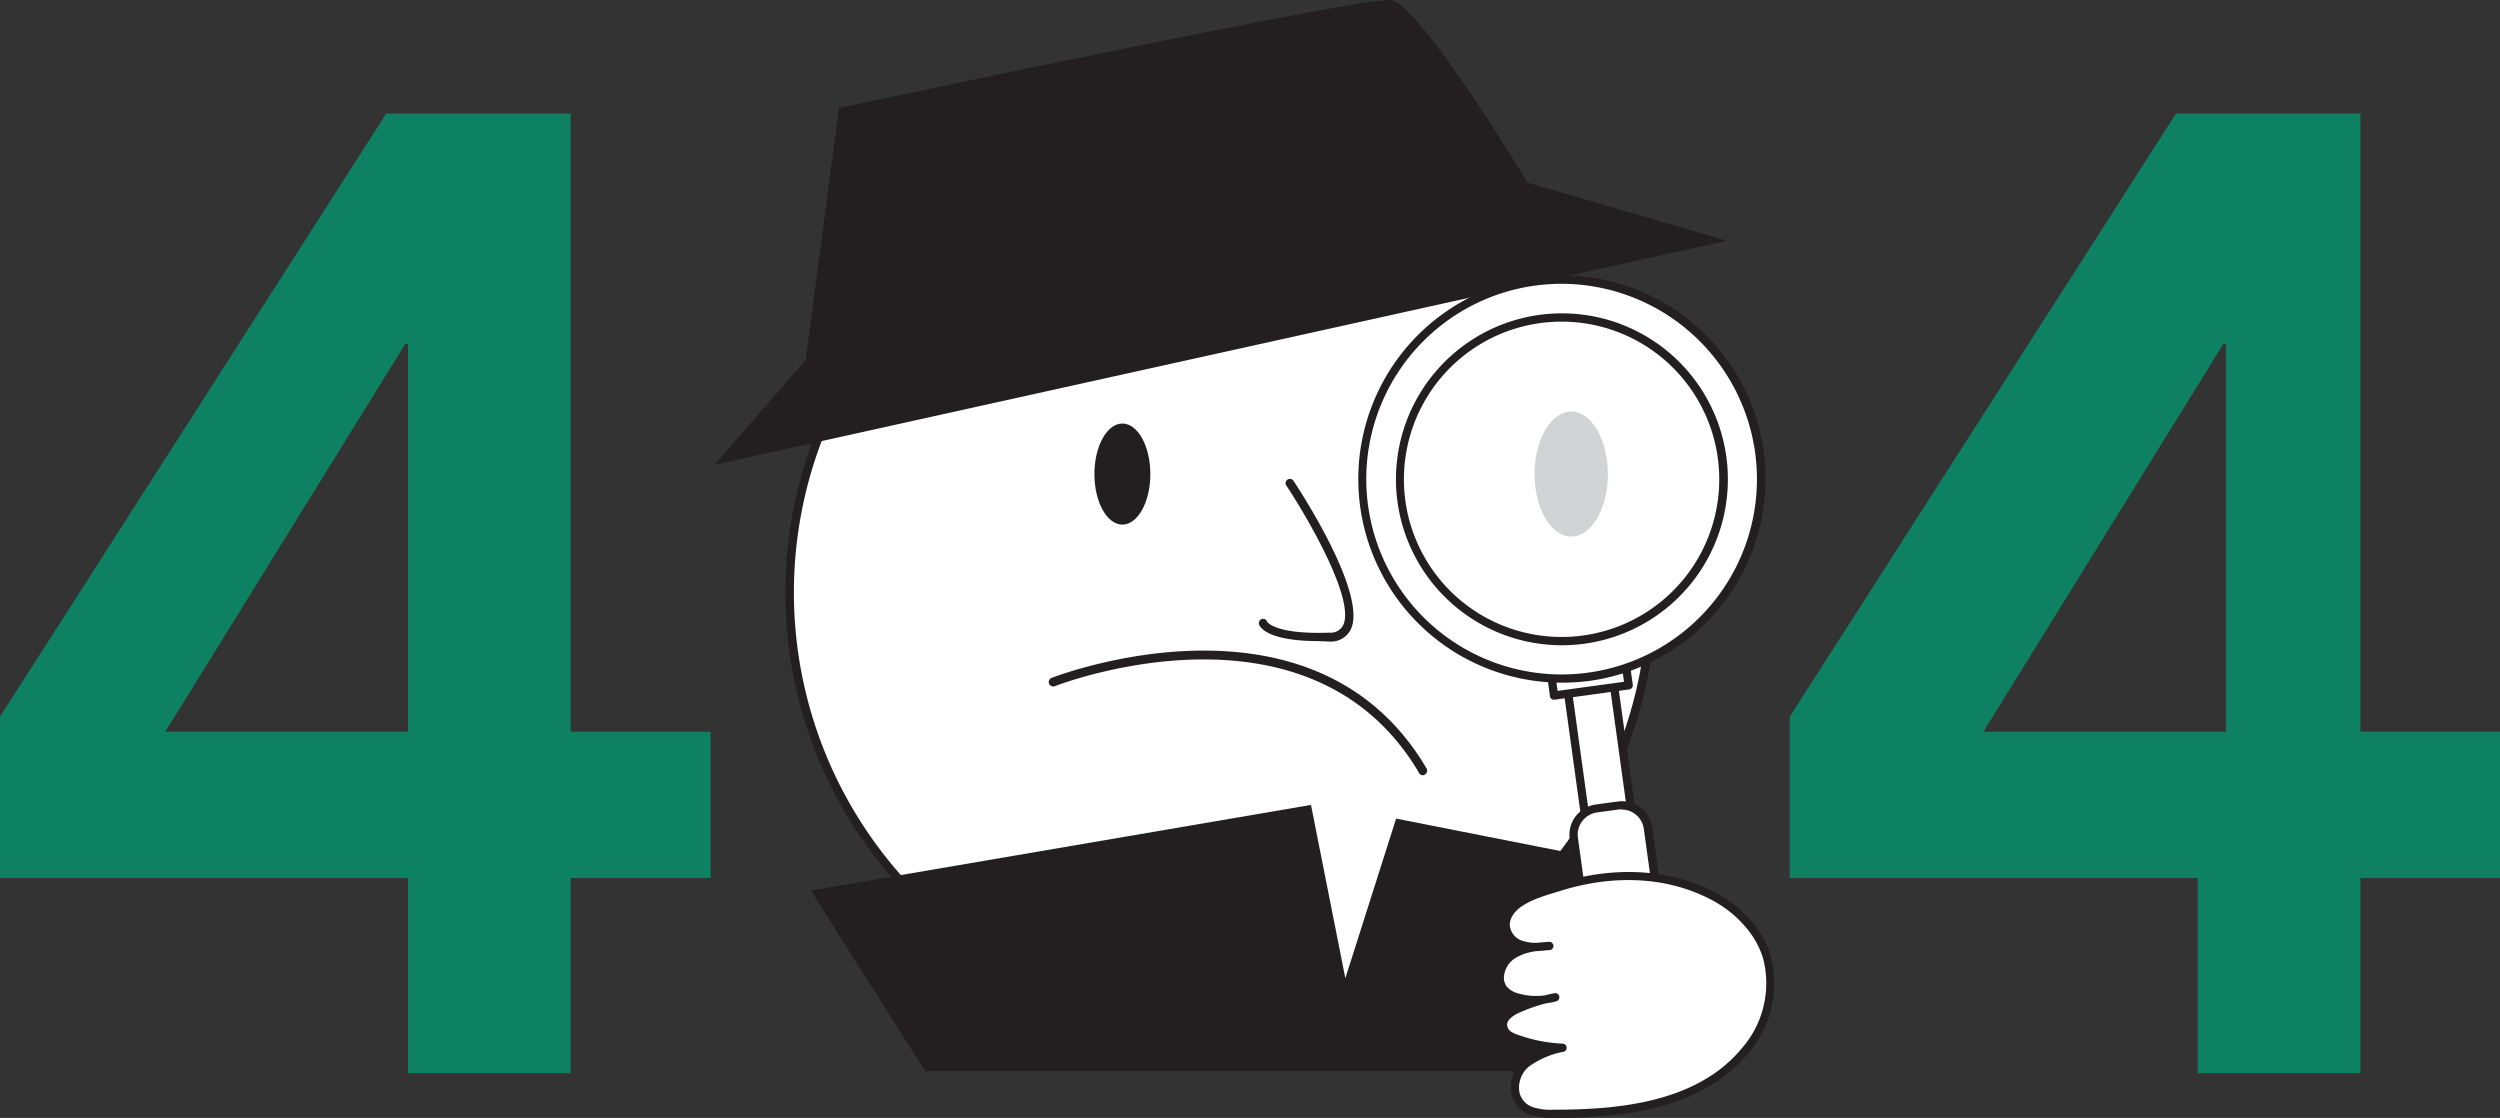 <?xml version="1.0" encoding="UTF-8" standalone="no"?>
<svg
   xmlns:dc="http://purl.org/dc/elements/1.1/"
   xmlns:cc="http://creativecommons.org/ns#"
   xmlns:rdf="http://www.w3.org/1999/02/22-rdf-syntax-ns#"
   xmlns:svg="http://www.w3.org/2000/svg"
   xmlns="http://www.w3.org/2000/svg"
   viewBox="0 0 301.28 134.721"
   version="1.1"
   id="svg51"
   width="301.28"
   height="134.721">
  <rect x="0" y="0" width="301.28" height="134.721" fill="#333333" stroke="none"/>
  <defs
     id="defs55" />
  <g
     id="_146_404_page_not_found_flatline"
     data-name="#146_404_page_not_found_flatline"
     transform="translate(-49.36,-82.879)">
    <path
       d="M 98.53,188.69 H 49.36 V 169.25 L 95.91,96.56 h 22.22 v 74.49 H 135 v 17.64 h -16.87 v 23.52 h -19.6 z m 0,-64.36 H 98.2 l -28.91,46.72 h 29.24 z"
       fill="#0e8162"
       id="path2" />
    <path
       d="M 314.21,188.69 H 265.05 V 169.25 L 311.6,96.56 h 22.22 v 74.49 h 16.82 v 17.64 h -16.82 v 23.52 h -19.61 z m 3.42,-64.36 h -0.33 l -28.91,46.72 h 29.24 z"
       fill="#0e8162"
       id="path4" />
    <path
       d="m 196.48,102.33 a 51.95,51.95 0 1 0 51.94,52 51.94,51.94 0 0 0 -51.94,-52 z"
       fill="#ffffff"
       stroke="#231f20"
       stroke-linecap="round"
       stroke-linejoin="round"
       stroke-width="1.03"
       id="path6" />
    <ellipse
       cx="223.71"
       cy="137.38"
       rx="2.4"
       ry="3.57"
       fill="#231f20"
       id="ellipse8" />
    <path
       d="m 135.46,138.89 122,-27 -24,-7 c 0,0 -13,-21.55 -16.47,-22 -3.47,-0.45 -66.53,13 -66.53,13 l -4,30.36 z"
       fill="#231f20"
       id="path10" />
    <path
       d="m 176.27,165.1 c 0,0 31,-12.39 44.56,10.69"
       fill="#ffffff"
       id="path12" />
    <path
       d="m 220.83,176.31 a 0.51,0.51 0 0 1 -0.44,-0.26 C 207.2,153.62 176.76,165.46 176.46,165.58 a 0.537,0.537 0 0 1 -0.39,-1 c 0.32,-0.12 31.57,-12.29 45.21,10.91 a 0.53,0.53 0 0 1 -0.18,0.71 0.54,0.54 0 0 1 -0.27,0.11 z"
       fill="#231f20"
       id="path14" />
    <polygon
       points="207.35,179.88 211.49,200.77 217.61,181.53 248.45,187.62 242.18,211.99 160.86,211.99 147.07,190.19 "
       fill="#231f20"
       id="polygon16" />
    <path
       d="m 239.69,164.23 h 5.61 v 20.94 a 2.64,2.64 0 0 1 -2.64,2.64 h -0.33 a 2.64,2.64 0 0 1 -2.64,-2.64 z"
       transform="rotate(-7.88,242.439,175.999)"
       fill="#ffffff"
       id="path18" />
    <path
       d="m 243.59,188.25 a 3.15,3.15 0 0 1 -3.11,-2.71 l -2.87,-20.75 a 0.5,0.5 0 0 1 0.43,-0.56 l 5.55,-0.77 a 0.5,0.5 0 0 1 0.37,0.1 0.47,0.47 0 0 1 0.19,0.33 l 2.85,20.74 a 3.12,3.12 0 0 1 -2.68,3.54 l -0.32,0.05 a 3.11,3.11 0 0 1 -0.41,0.03 z m -4.92,-23.1 2.8,20.25 a 2.15,2.15 0 0 0 2.41,1.83 h 0.33 v 0 a 2.14,2.14 0 0 0 1.82,-2.41 l -2.8,-20.25 z"
       fill="#231f20"
       id="path20" />
    <rect
       x="235.19"
       y="145.7"
       width="9.05"
       height="20.48"
       transform="rotate(-7.88,239.666,155.895)"
       fill="#ffffff"
       id="rect22" />
    <path
       d="m 236.64,167.21 a 0.54,0.54 0 0 1 -0.3,-0.1 0.45,0.45 0 0 1 -0.19,-0.33 l -2.81,-20.3 a 0.49,0.49 0 0 1 0.09,-0.37 0.53,0.53 0 0 1 0.33,-0.19 l 9,-1.24 a 0.49,0.49 0 0 1 0.56,0.43 l 2.81,20.29 a 0.5,0.5 0 0 1 -0.43,0.56 l -9,1.24 z m -2.24,-20.37 2.67,19.3 8,-1.1 -2.67,-19.3 z"
       fill="#231f20"
       id="path24" />
    <rect
       x="240.98"
       y="179.98"
       width="9.05"
       height="35.62"
       rx="3.2"
       transform="rotate(-7.88,245.392,197.72)"
       fill="#ffffff"
       id="rect26" />
    <path
       d="m 246.19,216.14 a 3.7,3.7 0 0 1 -3.66,-3.19 l -4,-28.95 a 3.68,3.68 0 0 1 0.71,-2.74 3.72,3.72 0 0 1 2.44,-1.43 l 2.64,-0.36 a 3.69,3.69 0 0 1 4.16,3.15 l 4,29 a 3.7,3.7 0 0 1 -3.15,4.16 v 0 l -2.64,0.37 z m 3.08,-0.89 z m -4.44,-34.82 a 2.31,2.31 0 0 0 -0.37,0 l -2.64,0.36 a 2.67,2.67 0 0 0 -1.78,1.05 2.63,2.63 0 0 0 -0.52,2 l 4,29 a 2.71,2.71 0 0 0 3,2.3 l 2.64,-0.37 a 2.7,2.7 0 0 0 2.3,-3 l -4,-29 a 2.7,2.7 0 0 0 -2.66,-2.33 z"
       fill="#231f20"
       id="path28" />
    <circle
       cx="237.6"
       cy="140.62"
       r="24.03"
       fill="#ffffff"
       id="circle30" />
    <path
       d="m 237.58,165.15 a 24.54,24.54 0 1 1 24.32,-27.9 v 0 a 24.57,24.57 0 0 1 -20.9,27.67 25.71,25.71 0 0 1 -3.42,0.23 z m 0,-48.07 a 23.77,23.77 0 0 0 -3.25,0.22 23.54,23.54 0 1 0 26.54,20.09 v 0 a 23.58,23.58 0 0 0 -23.25,-20.31 z"
       fill="#231f20"
       id="path32" />
    <circle
       cx="237.6"
       cy="140.62"
       r="19.52"
       fill="#ffffff"
       id="circle34" />
    <path
       d="m 237.59,160.64 a 20,20 0 1 1 2.75,-0.19 19.66,19.66 0 0 1 -2.75,0.19 z m 0,-39 a 19.78,19.78 0 0 0 -2.65,0.18 19,19 0 1 0 2.65,-0.18 z"
       fill="#231f20"
       id="path36" />
    <path
       d="m 260.55,194.79 a 14.57,14.57 0 0 0 -4.9,-4 c -5.73,-3 -12.3,-2.9 -18.33,-1 -2.14,0.68 -6.29,1.65 -6.51,4.49 a 2.64,2.64 0 0 0 1.91,2.5 7.86,7.86 0 0 0 3.35,0.13 8.65,8.65 0 0 0 -4.53,1.14 c -1.29,0.91 -2,2.9 -0.94,4.11 a 3.39,3.39 0 0 0 1.75,1 8,8 0 0 0 4.45,-0.06 20.74,20.74 0 0 0 -4.55,1.43 c -0.88,0.39 -1.86,1.08 -1.76,2 0.1,0.92 1,1.34 1.82,1.62 a 18.75,18.75 0 0 0 5.35,1 10.54,10.54 0 0 0 -4.35,1.87 c -2,1.68 -2,4.87 0.71,5.78 a 8,8 0 0 0 2.68,0.31 c 8,0 17.58,-1 23,-7.66 a 12.43,12.43 0 0 0 2.56,-11.31 10.84,10.84 0 0 0 -1.71,-3.35 z"
       fill="#ffffff"
       id="path38" />
    <path
       d="m 236.64,217.58 a 8.43,8.43 0 0 1 -2.78,-0.33 3.45,3.45 0 0 1 -2.38,-2.63 4.36,4.36 0 0 1 1.5,-4 7.46,7.46 0 0 1 2.16,-1.25 18.61,18.61 0 0 1 -3,-0.77 c -1.33,-0.46 -2,-1.14 -2.15,-2 -0.15,-0.86 0.62,-1.9 2,-2.55 l 0.71,-0.3 a 5.29,5.29 0 0 1 -0.54,-0.13 3.77,3.77 0 0 1 -2,-1.14 2.76,2.76 0 0 1 -0.59,-2.16 4,4 0 0 1 1.62,-2.67 4.88,4.88 0 0 1 1,-0.54 3.07,3.07 0 0 1 -1.91,-2.87 c 0.23,-2.92 3.84,-4 6.22,-4.73 l 0.64,-0.19 c 6.68,-2.11 13.33,-1.74 18.71,1 a 15,15 0 0 1 5.07,4.18 11.47,11.47 0 0 1 1.81,3.48 12.89,12.89 0 0 1 -2.65,11.78 c -5.67,6.93 -15.49,7.83 -23.41,7.84 z m -0.95,-13.79 a 19.74,19.74 0 0 0 -3.24,1.13 c -0.47,0.21 -1.54,0.78 -1.46,1.52 0.08,0.74 0.84,1 1.48,1.21 a 18.11,18.11 0 0 0 5.21,1 0.49,0.49 0 0 1 0.48,0.44 0.5,0.5 0 0 1 -0.37,0.54 10.4,10.4 0 0 0 -4.16,1.77 3.31,3.31 0 0 0 -1.17,3.06 2.44,2.44 0 0 0 1.72,1.87 7.2,7.2 0 0 0 2.51,0.28 c 7.71,0 17.24,-0.86 22.64,-7.47 a 11.9,11.9 0 0 0 2.48,-10.85 10.48,10.48 0 0 0 -1.66,-3.17 v 0 a 13.88,13.88 0 0 0 -4.73,-3.9 c -5.15,-2.65 -11.52,-3 -17.95,-1 l -0.65,0.2 c -2.12,0.64 -5.34,1.61 -5.52,3.85 a 2.17,2.17 0 0 0 1.58,2 4.85,4.85 0 0 0 1.79,0.22 c 0.47,-0.05 0.93,-0.08 1.37,-0.11 a 0.52,0.52 0 0 1 0.53,0.46 0.51,0.51 0 0 1 -0.45,0.54 c -0.45,0 -0.92,0.1 -1.4,0.11 a 6.15,6.15 0 0 0 -2.89,0.94 3,3 0 0 0 -1.21,2 1.79,1.79 0 0 0 0.36,1.39 2.91,2.91 0 0 0 1.5,0.82 7.68,7.68 0 0 0 3,0.2 c 0.4,-0.1 0.81,-0.19 1.21,-0.27 a 0.5,0.5 0 0 1 0.58,0.37 0.51,0.51 0 0 1 -0.34,0.6 7.66,7.66 0 0 1 -1.24,0.25 z"
       fill="#231f20"
       id="path40" />
    <path
       d="m 204.79,141 c 0,0 12.18,18.3 4.81,18.56 -7.37,0.26 -8,-1.67 -8,-1.67"
       fill="#ffffff"
       id="path42" />
    <path
       d="m 208.28,160.14 c -6.18,0 -7.07,-1.69 -7.19,-2 a 0.53,0.53 0 0 1 0.33,-0.66 0.52,0.52 0 0 1 0.65,0.33 v 0 c 0,0 0.9,1.55 7.51,1.31 a 1.69,1.69 0 0 0 1.62,-0.84 c 1.58,-3.07 -4.4,-13.25 -6.84,-16.91 a 0.52,0.52 0 0 1 0.86,-0.58 c 0.93,1.4 9,13.8 6.9,18 a 2.68,2.68 0 0 1 -2.5,1.41 z"
       fill="#231f20"
       id="path44" />
    <ellipse
       cx="238.71"
       cy="140.01"
       rx="4.42"
       ry="7.53"
       fill="#d1d3d4"
       id="ellipse46" />
    <ellipse
       cx="184.62"
       cy="140.01"
       rx="3.37"
       ry="6.09"
       fill="#231f20"
       id="ellipse48" />
  </g>
</svg>
